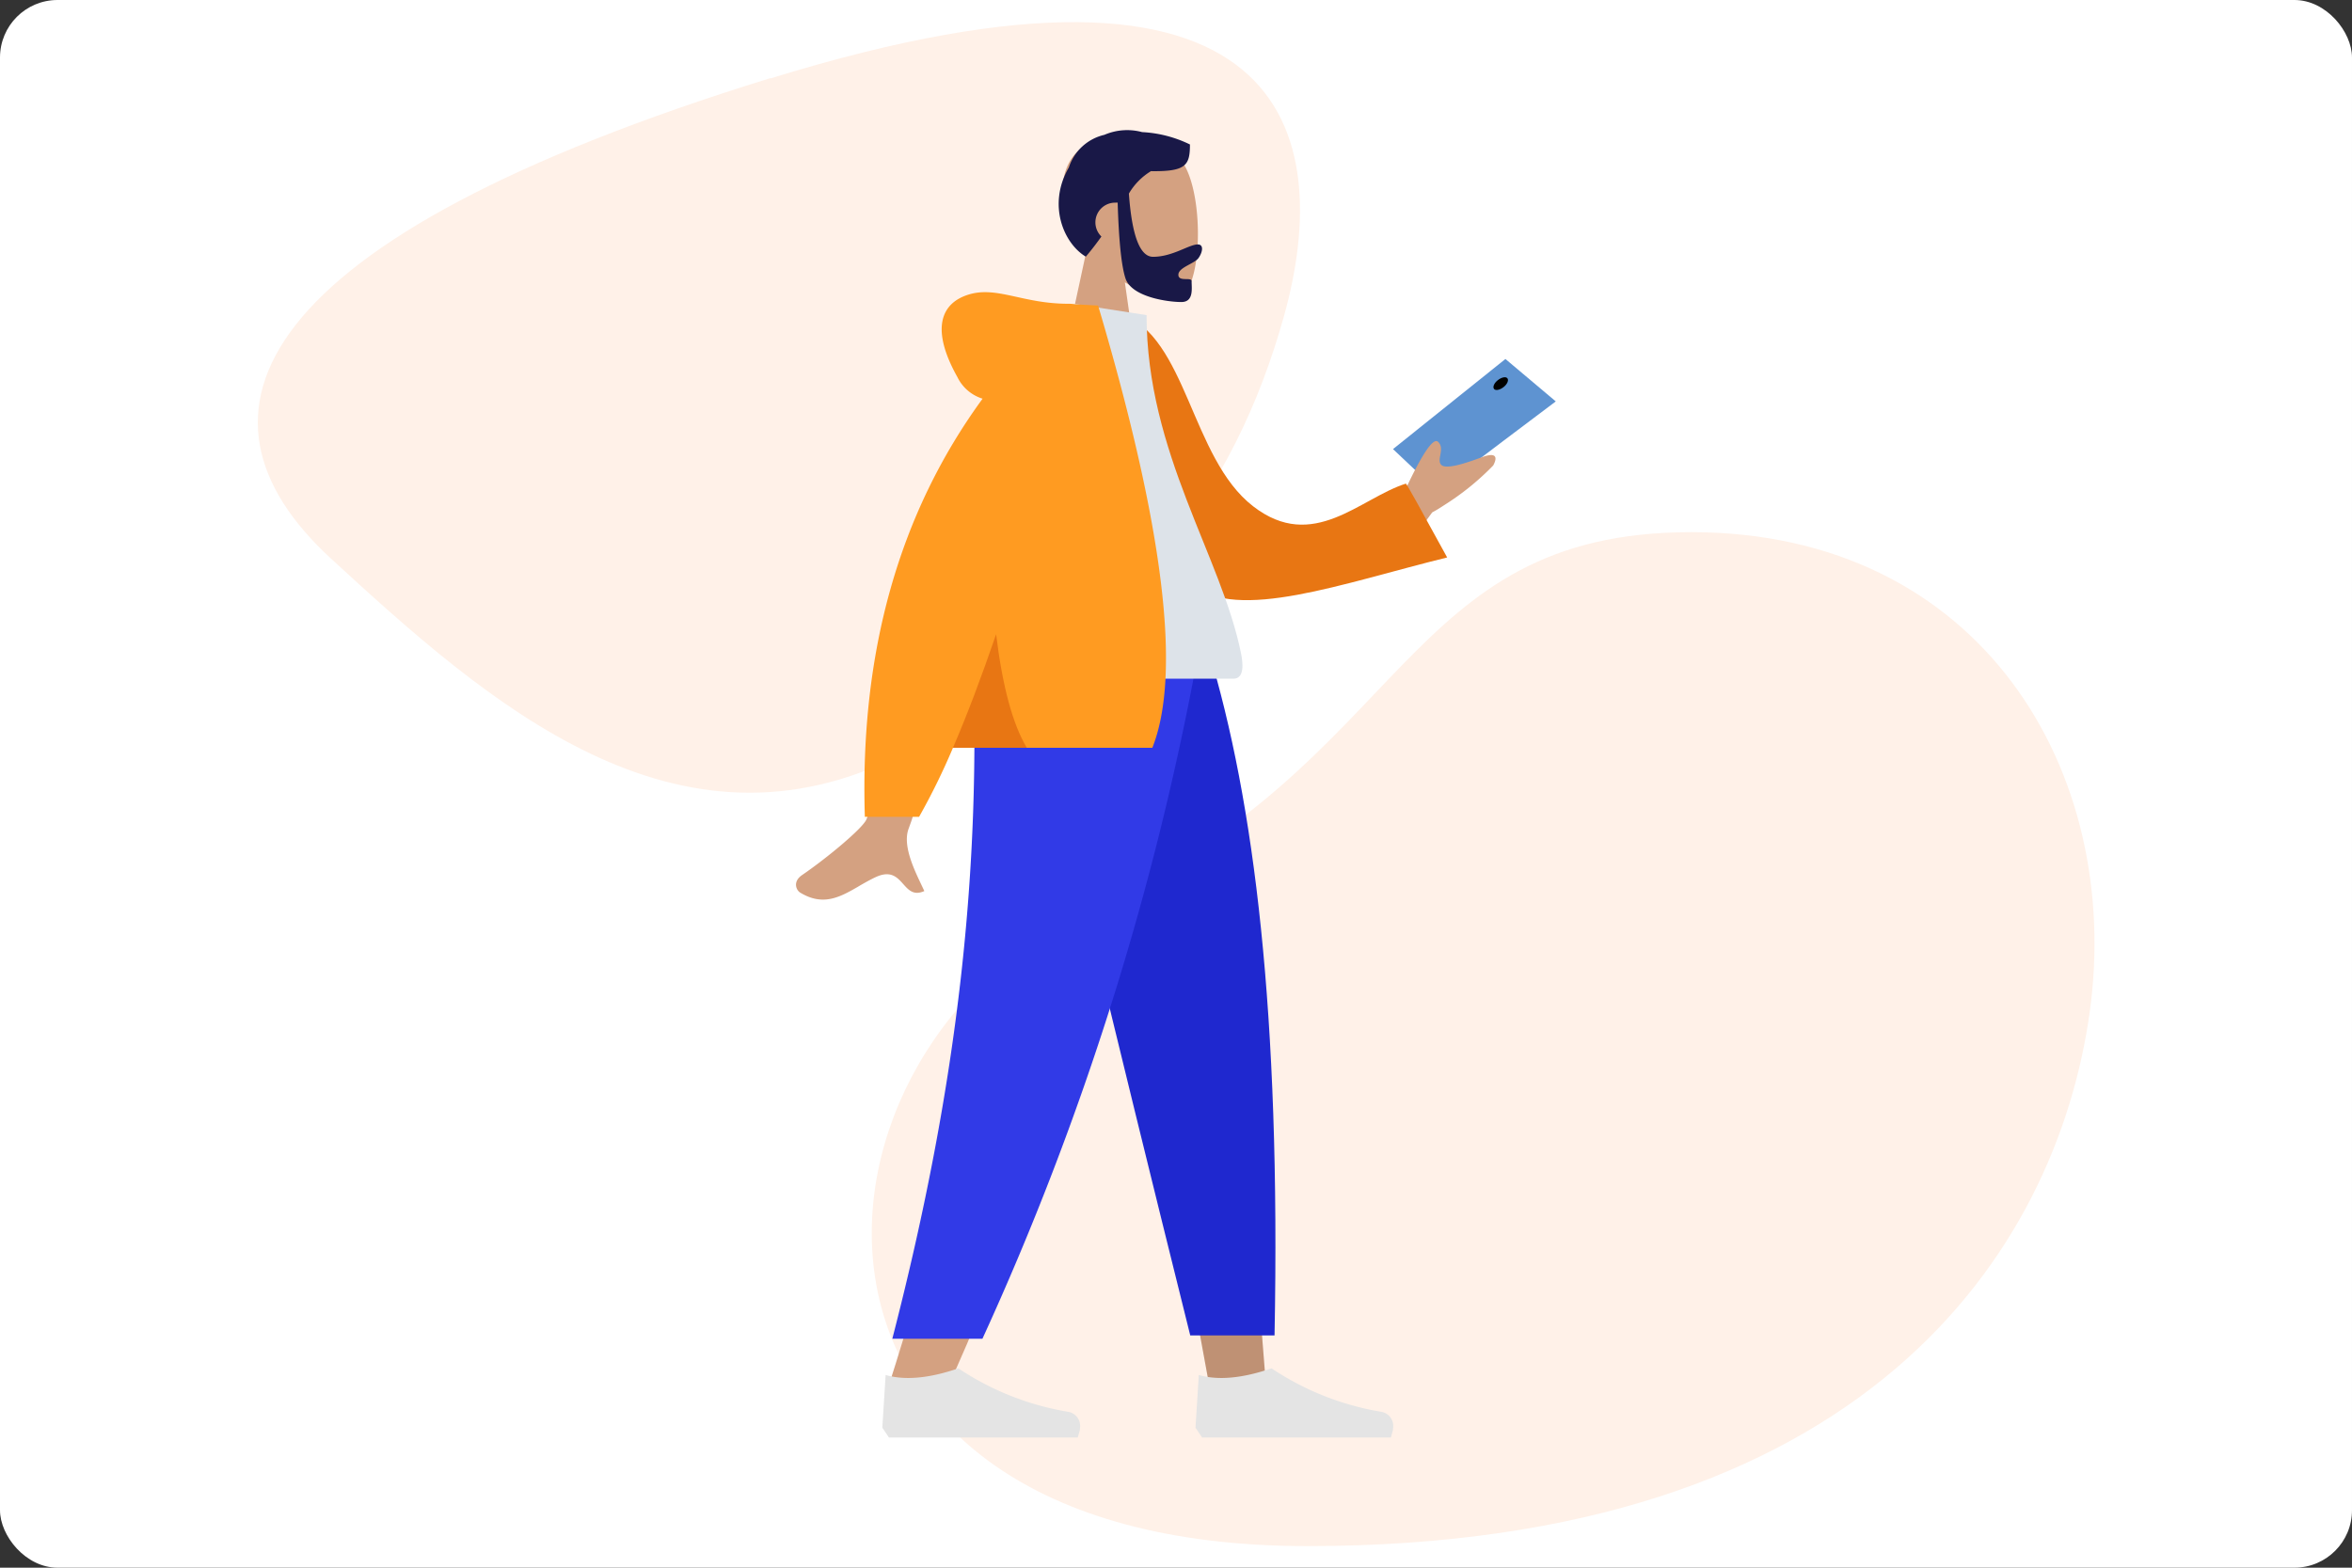 <svg xmlns="http://www.w3.org/2000/svg" xmlns:xlink="http://www.w3.org/1999/xlink" viewBox="0 0 327 218">
  <rect x="0" y="0" width="327" height="218" fill="#333333" stroke="none"/>
  <defs>
    <symbol id="Backdrop" data-name="Backdrop" viewBox="0 0 327 218">
      <rect id="Backdrop-3" data-name="Backdrop" width="327" height="218" rx="8" fill="#fff"/>
    </symbol>
    <symbol id="Man_Device" data-name="Man Device" viewBox="0 0 105.67 181.81">
      <g id="Device">
        <path d="M83,44.36,98.63,31.83l7,5.9c-1,.78-12.86,9.62-16.43,12.49Z" fill="#5e93d1" fill-rule="evenodd"/>
        <path d="M97.05,36c-.22-.27,0-.82.53-1.23s1.1-.52,1.32-.26,0,.82-.53,1.23S97.27,36.26,97.05,36Z" fill-rule="evenodd"/>
      </g>
      <path id="Head-_skin_" data-name="Head-[skin]" d="M54.11,5.09C56.77,10,56.45,22.59,53,23.47c-1.37.35-4.3-.51-7.28-2.3L47.6,34.34h-11l3.8-17.64a12.35,12.35,0,0,1-3.31-8.91C37.74-2,51.44.14,54.11,5.09Z" fill="#d4a181" fill-rule="evenodd"/>
      <path id="Hair" d="M48.12.28A17.1,17.1,0,0,1,54.77,2c0,2.92-.57,3.78-5.42,3.71a8.9,8.9,0,0,0-3.07,3.12q.63,8.79,3.36,8.79c2.72,0,5-1.72,6.22-1.72.87,0,.67,1.09.1,1.89s-2.8,1.3-2.8,2.33S55,20.39,55,21c0,1,.33,2.91-1.43,2.91s-6.88-.65-7.76-3.28c-.56-1.69-.93-5.21-1.09-10.54a1.83,1.83,0,0,0-.33,0,2.74,2.74,0,0,0-1.93,4.71c-.64.9-1.35,1.84-2.17,2.8-3.08-1.84-5.37-7.23-2.36-12.4A6.8,6.8,0,0,1,42.87.66,8,8,0,0,1,48.12.28Z" fill="#191847" fill-rule="evenodd"/>
      <polygon id="Leg-_skin_" data-name="Leg-[skin]" points="32.38 72.32 49.31 130.15 57.27 173.57 65.26 173.57 57.28 72.32 32.38 72.32" fill="#d4a181" fill-rule="evenodd"/>
      <polygon id="Shadow" points="32.38 72.32 49.31 130.15 57.27 173.57 65.26 173.57 57.28 72.32 32.38 72.32" fill-opacity="0.1" fill-rule="evenodd"/>
      <path id="Leg-_skin_2" data-name="Leg-[skin]" d="M24.54,72.32c1.18,30,.72,46.43.45,49.15s-1.78,21-12.06,53h8.36c13.62-30.69,18.38-49,19.94-53s6.18-20.41,12.92-49.15Z" fill="#d4a181" fill-rule="evenodd"/>
      <path id="Pant" d="M31.92,72.32q6.61,29.85,22.89,95.29H66.53c.86-44.78-2.82-74.26-9.19-95.29Z" fill="#1f28cf" fill-rule="evenodd"/>
      <path id="Pant-2" data-name="Pant" d="M24.57,72.32c1.16,30-1.85,59.63-11.18,95.75H25.92A402.22,402.22,0,0,0,56,72.32Z" fill="#313ae7" fill-rule="evenodd"/>
      <path id="Shoe" d="M12,180.44l.46-7.33q4,1.17,10.11-.92a39,39,0,0,0,15.3,6.05,2,2,0,0,1,1.6,2.34c0,.06,0,.12,0,.17l-.3,1.06H12.92Z" fill="#e4e4e4" fill-rule="evenodd"/>
      <path id="Shoe-2" data-name="Shoe" d="M55.54,180.44l.46-7.33q4,1.17,10.11-.92a39,39,0,0,0,15.3,6.05A2,2,0,0,1,83,180.58a.85.85,0,0,1,0,.17l-.3,1.06H56.46Z" fill="#e4e4e4" fill-rule="evenodd"/>
      <path id="Arms-_skin_" data-name="Arms-[skin]" d="M15.69,66.7l9.6,0Q18,90.19,16.2,95.57l-.08.27c-.21.63-.36,1-.43,1.22-1.06,2.62,1.18,6.61,2.15,8.76-3.14,1.4-2.8-3.77-6.76-1.94-.73.34-1.43.74-2.12,1.13l-.4.24c-2.51,1.45-4.85,2.7-8,.77-.51-.32-1.07-1.5.29-2.43,3.38-2.31,8.25-6.35,8.91-7.67a9.72,9.72,0,0,0,.47-1.35l.09-.3q1.57-5.64,5.37-27.57ZM84.26,51q3.93-8.61,5-7.66c1,.95-.2,2.41.4,3.16s3.21-.09,5.67-1,2,.41,1.6,1.14a36.63,36.63,0,0,1-6.82,5.52c-.53.35-1.08.7-1.66,1h0l-4.29,5.88-3.47-4.66Z" fill="#d4a181" fill-rule="evenodd"/>
      <path id="Coat-Back" d="M35.36,34.69l9.77-9.21c9.28,3.33,9.72,20.09,18.42,26.83,8.35,6.47,14.87-1.13,21.24-3.15q.13,0,5.74,10.27C76,63,61.33,68.47,55,63.15,51.11,59.93,39,45.12,35.36,34.69Z" fill="#e87613" fill-rule="evenodd"/>
      <path id="Shirt" d="M25.65,76.29H60.81c1.61,0,1.3-2.31,1.07-3.47C59.2,59.37,48.74,44.88,48.74,25.73L38.6,24.15C30.21,37.58,27.31,54.11,25.65,76.29Z" fill="#dde3e9" fill-rule="evenodd"/>
      <path id="Coat-Front" d="M37.84,24.15a5.33,5.33,0,0,1,.93.07L42,24.4q13.67,46.08,7.54,61.5H21.82a94.08,94.08,0,0,1-4.71,9.6H9.57Q8.5,61.24,25.94,37.35a5.78,5.78,0,0,1-3.5-3C18.73,27.74,20.07,24.08,24,22.87S31.52,24.15,37.84,24.15Z" fill="#ff9b21" fill-rule="evenodd"/>
      <path id="Shade" d="M32.09,85.9H21.82q2.87-6.66,6-15.79Q29.15,81,32.09,85.9Z" fill="#e87613" fill-rule="evenodd"/>
    </symbol>
  </defs>
  <g id="Individual_Man_Device" data-name="Individual Man Device">
    <use width="327" height="218" xlink:href="#Backdrop"/>
    <path id="Blob" d="M235.13,74c40.39,0,60.08,33.42,55.39,66.84S259.12,215,181.74,215s-72.94-69.47-29.43-89.17S194.75,74,235.13,74Zm-128-63.1c72.67-22.47,78.29,8.15,71.42,32.92s-21.5,44.85-53,61S67.82,97.74,46,77.66,34.45,33.32,107.12,10.86Z" fill="#fff1e8" fill-rule="evenodd"/>
    <use width="105.67" height="181.81" transform="translate(110.67 18.09)" xlink:href="#Man_Device"/>
  </g>
</svg>
